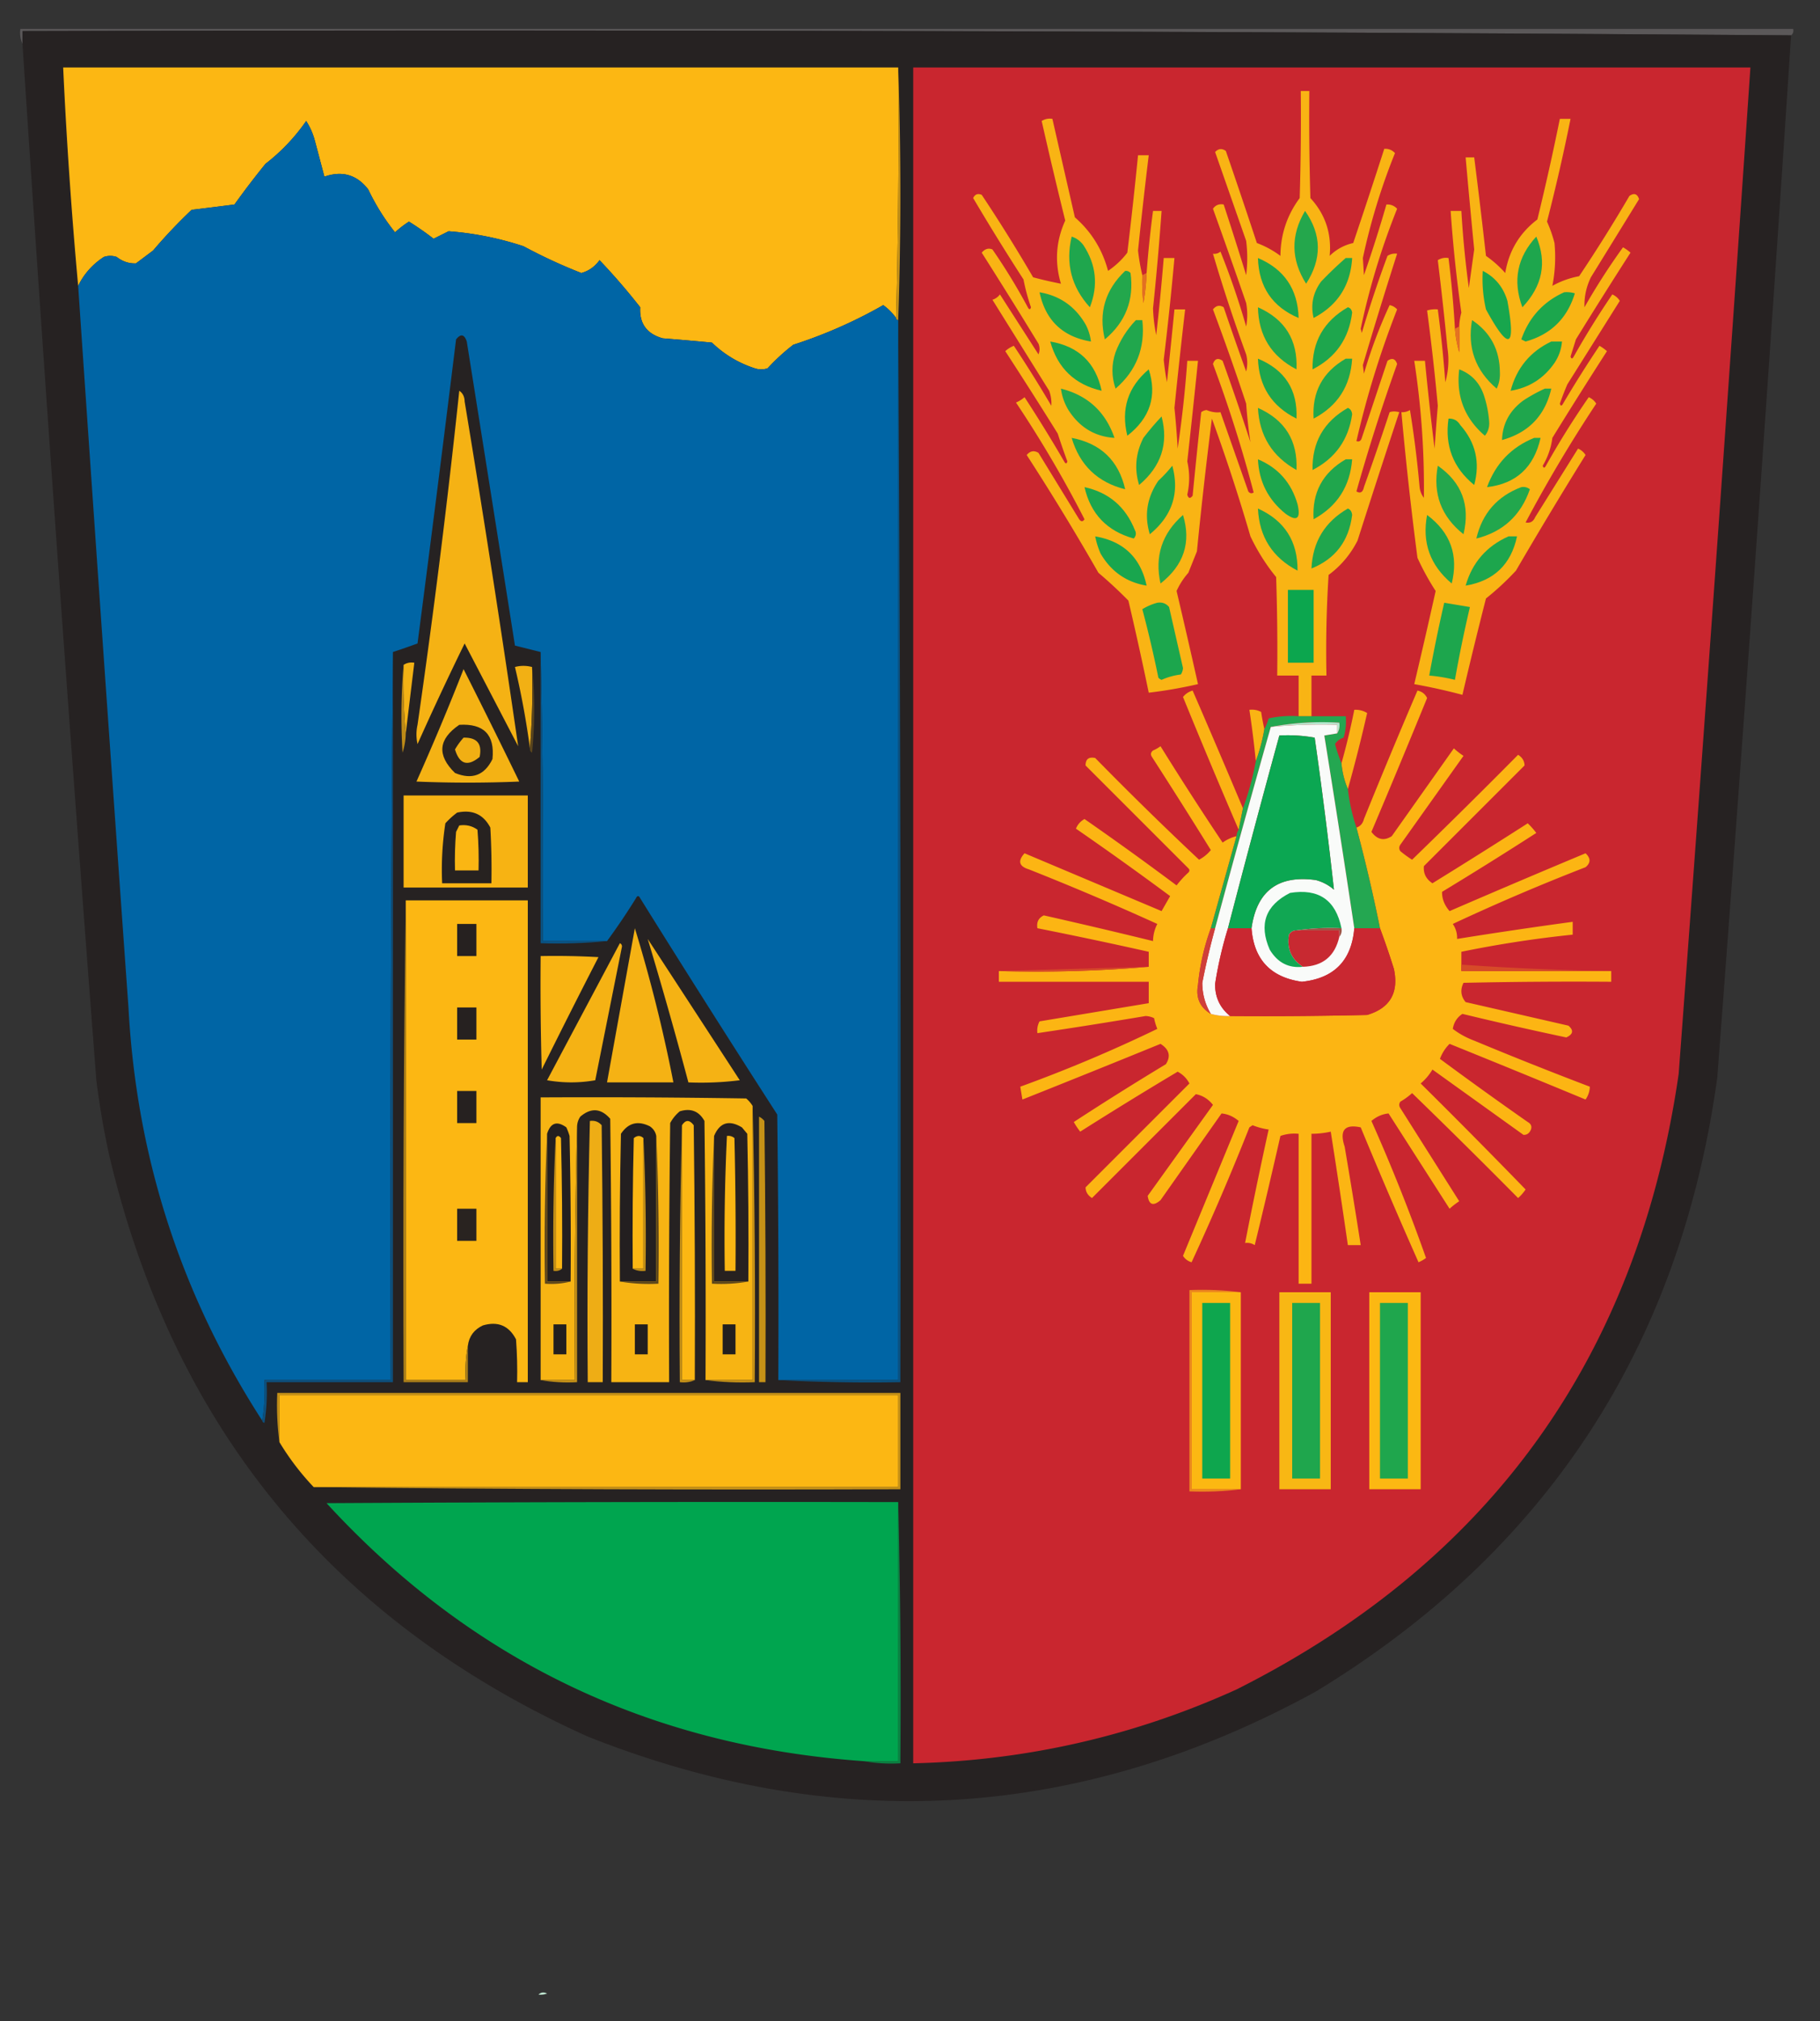 <svg xmlns="http://www.w3.org/2000/svg" width="850" height="944" style="shape-rendering:geometricPrecision;text-rendering:geometricPrecision;image-rendering:optimizeQuality;fill-rule:evenodd;clip-rule:evenodd"><rect width="100%" height="100%" fill="#333333" stroke="none"/><path style="opacity:1" fill="#5b5859" d="M836.5 16.5c-274.998-2-550.331-2.666-826-2v6c-.968-2.107-1.302-4.44-1-7h828c.237 1.291-.096 2.291-1 3z"/><path style="opacity:1" fill="#262222" d="M836.5 16.5a46465.951 46465.951 0 0 1-34.5 487C784.583 629.117 722.083 724.617 614.5 790c-110.017 60.293-223.35 67.293-340 21C155.488 757.306 80.988 666.806 51 539.5a383.747 383.747 0 0 1-6-35 43163.794 43163.794 0 0 1-34.5-484v-6c275.669-.666 551.002 0 826 2z"/><path style="opacity:1" fill="#fcb713" d="M419.5 31.5c.332 39.17-.001 78.17-1 117a25.657 25.657 0 0 0-6-6 221.487 221.487 0 0 1-42 18.5 94.578 94.578 0 0 0-12 11c-2 .667-4 .667-6 0-7.596-2.464-14.263-6.464-20-12a1609.814 1609.814 0 0 0-23-2c-7.435-2.087-10.935-6.92-10.5-14.5a296.363 296.363 0 0 0-19-22c-2.199 3.052-5.032 5.052-8.5 6a246.608 246.608 0 0 1-27-12.5c-11.446-3.782-23.113-6.115-35-7l-7 3.5a133.71 133.71 0 0 0-11.5-8 46.204 46.204 0 0 0-6.5 5c-4.903-6.126-9.07-12.793-12.5-20-5.305-6.894-12.138-8.894-20.5-6a6301.993 6301.993 0 0 0-4.5-17 32.448 32.448 0 0 0-4-9 90.113 90.113 0 0 1-19 20 399.282 399.282 0 0 0-14.5 19c-6.663.859-13.33 1.692-20 2.5a241.35 241.35 0 0 0-18 19l-8 6c-3.263.136-6.263-.864-9-3-2-.667-4-.667-6 0-5.294 3.454-9.294 7.954-12 13.5a2295.26 2295.26 0 0 1-7-102h390z"/><path style="opacity:1" fill="#c69216" d="M419.5 31.5a1741.435 1741.435 0 0 1 0 118c-.667 0-1-.333-1-1 .999-38.83 1.332-77.83 1-117z"/><path style="opacity:1" fill="#c9262f" d="M426.5 31.5h391a70797.833 70797.833 0 0 1-33.5 470C764.902 633.522 696.068 729.356 577.5 789c-47.893 21.748-98.227 33.248-151 34.5v-792z"/><path style="opacity:1" fill="#f9b414" d="M612.5 334.5h-6v-19h-10c.167-15.337 0-30.67-.5-46a93.384 93.384 0 0 1-12-19 883.175 883.175 0 0 0-18-55 2294.23 2294.23 0 0 0-7 62l-4 10c-2.286 2.604-4.119 5.437-5.5 8.5a4069.095 4069.095 0 0 1 10 43.5 213.032 213.032 0 0 1-23 4 1651.244 1651.244 0 0 0-9.5-43 202.89 202.89 0 0 0-14-13 1158.841 1158.841 0 0 0-33.5-55c1.622-1.939 3.456-2.272 5.5-1l19 31c.893 1.211 1.726 1.211 2.5 0a541.99 541.99 0 0 0-32-54.5 15.645 15.645 0 0 0 4-2.5 688.245 688.245 0 0 1 18.5 30c.654 1.196 1.154 1.196 1.5 0a300.273 300.273 0 0 1-4.5-13 2301.309 2301.309 0 0 0-24.5-38.5 12.403 12.403 0 0 1 4-2.5 602.338 602.338 0 0 1 17.5 28c.17-2.345-.163-4.679-1-7L463.5 140a6.978 6.978 0 0 0 3.5-2.5l18 28c.667-1.667.667-3.333 0-5a2769.946 2769.946 0 0 0-26.5-42.5c1.504-1.788 3.171-2.288 5-1.5a277.191 277.191 0 0 1 16.5 27c.654 1.196 1.154 1.196 1.5 0a95.597 95.597 0 0 1-3.5-13 1104.902 1104.902 0 0 1-23.5-38c.848-1.783 2.181-2.283 4-1.5a758.457 758.457 0 0 1 24 38.5c4.305 1.16 8.639 2.16 13 3-3.009-10.06-2.343-19.893 2-29.5a2322.073 2322.073 0 0 1-11-46.5c1.545-.952 3.212-1.285 5-1 3.496 15.32 6.996 30.654 10.5 46 7.686 6.693 12.853 15.026 15.5 25 3.525-2.402 6.525-5.235 9-8.5a2107.6 2107.6 0 0 0 5-45.5h5a2408.267 2408.267 0 0 0-5 44.5 94.085 94.085 0 0 0 2 11.5 84.902 84.902 0 0 0 .5 13 100.168 100.168 0 0 0 1.5-14 511.274 511.274 0 0 1 3-29h4a1396.567 1396.567 0 0 1-4 45.5c.144 4.21.644 8.376 1.5 12.5a1183.785 1183.785 0 0 0 3.5-36h5a1526.597 1526.597 0 0 1-5 47.5c.337 3.523.837 7.023 1.5 10.5 1.233-11.334 2.4-22.667 3.5-34h5a3197.062 3197.062 0 0 0-5 46 389.19 389.19 0 0 1 1.5 19 534.188 534.188 0 0 0 4.5-41h5a5033.178 5033.178 0 0 1-5 47c1.171 5.188 1.171 10.354 0 15.5.51 1.826 1.344 1.993 2.5.5a3469.68 3469.68 0 0 1 4-39 4.933 4.933 0 0 1 2.5-1c2.311.954 4.478 1.288 6.5 1l13 37c.718.951 1.551 1.117 2.5.5a624.977 624.977 0 0 0-19-60c.833-2.5 2.333-3 4.5-1.5a1277.293 1277.293 0 0 1 13 38 223.673 223.673 0 0 1-2-18 1216.994 1216.994 0 0 0-15.5-44c1.468-1.833 3.135-2.166 5-1a1590.677 1590.677 0 0 0 10.5 30 16.242 16.242 0 0 0 0-8 774.888 774.888 0 0 1-15.5-47c1.322.17 2.489-.163 3.5-1a360.89 360.89 0 0 1 12 35 30.485 30.485 0 0 0 0-11 3430.961 3430.961 0 0 0-15.5-44c1.168-1.717 2.835-2.384 5-2 3.591 10.94 7.091 21.94 10.5 33a64.218 64.218 0 0 0 0-16L567.5 71c1.527-1.632 3.193-1.8 5-.5a3263.256 3263.256 0 0 1 14.5 43 44.033 44.033 0 0 1 11 6c.081-10.001 3.081-19.001 9-27 .5-16.663.667-33.33.5-50h4c-.167 16.67 0 33.337.5 50 6.972 7.583 9.972 16.583 9 27 3.1-3.05 6.767-5.05 11-6 4.94-14.654 9.774-29.32 14.5-44 1.984-.117 3.65.55 5 2a296.39 296.39 0 0 0-15 49l.5 8a631.805 631.805 0 0 0 10.5-33c1.984-.117 3.65.55 5 2a338.426 338.426 0 0 0-17 56l.5 2a569.084 569.084 0 0 1 12-36c1.356-.88 2.856-1.214 4.5-1a2352.421 2352.421 0 0 0-16 52l.5 4c3.245-11.085 7.245-21.751 12-32a6.201 6.201 0 0 1 3.5 2 436.108 436.108 0 0 0-19 61.5c1.244.456 2.077-.044 2.5-1.5 3.987-11.98 7.987-23.98 12-36 2.167-1.5 3.667-1 4.5 1.5a897.501 897.501 0 0 0-19 59.5c1.825 1.071 2.992.404 3.5-2a1413.685 1413.685 0 0 0 12-35c1.299-.466 2.799-.466 4.5 0a6326.843 6326.843 0 0 0-19.5 60c-3.274 6.435-7.774 11.768-13.5 16a553.172 553.172 0 0 0-1 47h-7v19zM679.5 153.5a55.402 55.402 0 0 0 2 11c.112-3.72.112-7.72 0-12 .09-2.196.423-4.363 1-6.5a654.473 654.473 0 0 1-5-47.5h5a469.987 469.987 0 0 0 3.5 36c.836-6.006 1.669-12.006 2.5-18a4698.333 4698.333 0 0 1-4-43h4a3231.59 3231.59 0 0 1 5.5 46 51.057 51.057 0 0 1 9 8c1.701-10.356 6.701-18.689 15-25 3.812-15.6 7.312-31.267 10.5-47h5a924.925 924.925 0 0 1-11 48 62.438 62.438 0 0 1 3.5 10c.631 6.779.297 13.446-1 20a40.682 40.682 0 0 1 12.5-4.5A722.33 722.33 0 0 0 761 91.5c2.167-1.5 3.667-1 4.5 1.5a37781.303 37781.303 0 0 1-22.5 36.5c-2.158 4.461-3.158 9.127-3 14a306.302 306.302 0 0 1 18-28 20.499 20.499 0 0 1 3.5 2.5 2536.004 2536.004 0 0 0-25.5 40.5l-2.5 8c.346 1.196.846 1.196 1.5 0a407.687 407.687 0 0 1 18-29c1.487.655 2.653 1.655 3.5 3l-24.5 39a147.393 147.393 0 0 0-3.5 9c.346 1.196.846 1.196 1.5 0a562.661 562.661 0 0 1 17-27 20.499 20.499 0 0 1 3.5 2.5 2536.004 2536.004 0 0 0-25.5 40.5 33.585 33.585 0 0 1-4.5 13c.346 1.196.846 1.196 1.5 0a393.965 393.965 0 0 1 20-32c1.487.655 2.653 1.655 3.5 3a666.848 666.848 0 0 0-33 55.5c2.094.445 3.594-.388 4.5-2.5l20-32c1.487.655 2.653 1.655 3.5 3a2242.764 2242.764 0 0 0-32.5 54 128.578 128.578 0 0 1-14 13 2215.744 2215.744 0 0 0-11 45 282.383 282.383 0 0 0-22.5-5 3214.038 3214.038 0 0 0 10-43.5 119.35 119.35 0 0 1-8.5-15.5 1718.653 1718.653 0 0 1-7.5-68 6.846 6.846 0 0 0 4-1 494.62 494.62 0 0 1 4.5 36c.216 1.884.883 3.551 2 5a387.8 387.8 0 0 0-4.5-64h5a1538.381 1538.381 0 0 0 4.5 41c.453-6.67.953-13.337 1.5-20a1086.365 1086.365 0 0 0-5-44.5 12.93 12.93 0 0 1 5-.5 587.055 587.055 0 0 1 3.5 34c1.506-5.246 1.839-10.579 1-16a1692.355 1692.355 0 0 0-4.5-41c1.545-.952 3.212-1.285 5-1a497.628 497.628 0 0 1 3 33z"/><path style="opacity:1" fill="#0065a5" d="M418.5 148.5c0 .667.333 1 1 1v495h-56c.167-41.335 0-82.668-.5-124a7899.95 7899.95 0 0 1-64-101c-.667-1.333-1.333-1.333-2 0a303.44 303.44 0 0 1-13.5 20h-30c.332-45.17-.001-90.17-1-135-3.979-.997-7.979-1.997-12-3a72787.243 72787.243 0 0 0-22.5-142c-1.143-3.415-2.81-3.749-5-1a20674.43 20674.43 0 0 1-18 142 310.498 310.498 0 0 1-11.5 4c-1 113.165-1.333 226.499-1 340h-59c.323 6.522-.01 12.855-1 19-37.92-58.643-58.754-122.976-62.5-193a100110.704 100110.704 0 0 1-23.5-337c2.706-5.546 6.706-10.046 12-13.5 2-.667 4-.667 6 0 2.737 2.136 5.737 3.136 9 3l8-6a241.35 241.35 0 0 1 18-19c6.67-.808 13.337-1.641 20-2.5a399.282 399.282 0 0 1 14.5-19 90.113 90.113 0 0 0 19-20 32.448 32.448 0 0 1 4 9c1.513 5.684 3.013 11.35 4.5 17 8.362-2.894 15.195-.894 20.5 6 3.43 7.207 7.597 13.874 12.5 20a46.204 46.204 0 0 1 6.5-5 133.71 133.71 0 0 1 11.5 8l7-3.5c11.887.885 23.554 3.218 35 7a246.608 246.608 0 0 0 27 12.5c3.468-.948 6.301-2.948 8.5-6a296.363 296.363 0 0 1 19 22c-.435 7.58 3.065 12.413 10.5 14.5 7.671.612 15.338 1.278 23 2 5.737 5.536 12.404 9.536 20 12 2 .667 4 .667 6 0a94.578 94.578 0 0 1 12-11 221.487 221.487 0 0 0 42-18.5 25.657 25.657 0 0 1 6 6z"/><path style="opacity:1" fill="#24a74c" d="M609.5 98.5c7.801 11.084 7.968 22.417.5 34-7.109-11.24-7.275-22.573-.5-34z"/><path style="opacity:1" fill="#1fa64d" d="M500.5 110.5c2.216.703 4.049 2.036 5.5 4 5.986 9.144 6.986 18.811 3 29-8.609-9.436-11.443-20.436-8.5-33z"/><path style="opacity:1" fill="#1ea64d" d="M717.5 110.5c5.084 12.064 2.917 23.064-6.5 33-4.597-12.365-2.43-23.365 6.5-33z"/><path style="opacity:1" fill="#1ca64d" d="M587.5 120.5c12.281 5.21 18.614 14.543 19 28-12.262-5.161-18.596-14.494-19-28z"/><path style="opacity:1" fill="#1fa64d" d="M628.5 120.5h3c-.756 12.747-6.756 22.08-18 28-1.46-6.142-.293-11.809 3.5-17a177.724 177.724 0 0 1 11.5-11z"/><path style="opacity:1" fill="#23a74c" d="M525.5 126.5c.996-.086 1.829.248 2.5 1 1.706 12.549-2.294 22.883-12 31-3.01-12.471.156-23.138 9.5-32z"/><path style="opacity:1" fill="#18a64d" d="M692.5 126.5c5.773 2.951 9.606 7.618 11.5 14 4.079 22.383.745 23.716-10 4a63.131 63.131 0 0 1-1.5-18z"/><path style="opacity:1" fill="#e37022" d="M535.5 127.5a100.168 100.168 0 0 1-1.5 14 84.902 84.902 0 0 1-.5-13l2-1z"/><path style="opacity:1" fill="#1ea64d" d="M485.5 136.5c9.44 1.586 16.606 6.586 21.5 15a22.394 22.394 0 0 1 2.5 8c-13.225-2.226-21.225-9.892-24-23z"/><path style="opacity:1" fill="#1ca64d" d="M730.5 136.5a12.93 12.93 0 0 1 5 .5c-3.54 11.707-11.207 19.207-23 22.5l-2-1c3.568-10.231 10.235-17.565 20-22z"/><path style="opacity:1" fill="#22a74c" d="M587.5 143.5c12.635 5.619 18.635 15.286 18 29-11.72-6.066-17.72-15.732-18-29z"/><path style="opacity:1" fill="#1ea64d" d="M629.5 143.5c1.149.291 1.816 1.124 2 2.5-1.503 12.157-7.669 20.991-18.5 26.5-.221-12.889 5.279-22.555 16.5-29z"/><path style="opacity:1" fill="#23a74c" d="M687.5 149.5c8.617 5.726 12.95 13.893 13 24.5.109 2.7-.391 5.2-1.5 7.5-9.952-8.478-13.785-19.144-11.5-32z"/><path style="opacity:1" fill="#0a5281" d="M419.5 150.5c1 164.832 1.333 329.832 1 495a813 813 0 0 1-57-1h56v-494z"/><path style="opacity:1" fill="#21a74d" d="M530.5 149.5h3c1.421 12.912-2.746 23.579-12.5 32-1.936-5.652-1.936-11.318 0-17 2.175-5.665 5.341-10.665 9.5-15z"/><path style="opacity:1" fill="#e47321" d="M681.5 152.5c.112 4.28.112 8.28 0 12a55.402 55.402 0 0 1-2-11l2-1z"/><path style="opacity:1" fill="#19a64d" d="M490.5 159.5c13.225 2.226 21.225 9.892 24 23-12.552-2.884-20.552-10.551-24-23z"/><path style="opacity:1" fill="#1aa64d" d="M724.5 159.5h5c-.299 3.605-1.465 6.939-3.5 10-5.025 7.258-11.858 11.592-20.5 13 2.807-10.634 9.141-18.301 19-23z"/><path style="opacity:1" fill="#1da64d" d="M587.5 167.5c12.602 5.227 18.602 14.56 18 28-11.547-5.76-17.547-15.094-18-28z"/><path style="opacity:1" fill="#21a74d" d="M628.5 167.5h3c-.771 12.757-6.771 22.091-18 28-.801-12.395 4.199-21.728 15-28z"/><path style="opacity:1" fill="#22a74c" d="M681.5 172.5c5.619 2.122 9.452 6.122 11.5 12a51.967 51.967 0 0 1 2.5 12.5c.16 2.47-.507 4.636-2 6.5-9.485-8.109-13.485-18.442-12-31z"/><path style="opacity:1" fill="#14a64e" d="M536.5 172.5c3.973 12.381.639 22.715-10 31-3.07-12.456.264-22.79 10-31z"/><path style="opacity:1" fill="#21a74d" d="M495.5 181.5c12.455 3.119 20.788 10.786 25 23-9.16-.589-16.326-4.923-21.5-13a25.64 25.64 0 0 1-3.5-10z"/><path style="opacity:1" fill="#1fa64d" d="M721.5 181.5h3c-2.879 12.546-10.545 20.546-23 24 .22-7.595 3.554-13.762 10-18.5a74.483 74.483 0 0 1 10-5.5z"/><path style="opacity:1" fill="#f5b214" d="M214.5 182.5c1.617 1.089 2.45 2.756 2.5 5a8055.07 8055.07 0 0 1 25 161l-25-48a1502.277 1502.277 0 0 0-22 47c-.667-3-.667-6 0-9a4149.73 4149.73 0 0 0 19.5-156z"/><path style="opacity:1" fill="#24a74c" d="M587.5 190.5c12.635 5.619 18.635 15.286 18 29-11.332-6.327-17.332-15.994-18-29z"/><path style="opacity:1" fill="#20a64d" d="M629.5 190.5c1.193.47 1.86 1.47 2 3-1.694 11.859-7.86 20.525-18.5 26-.261-12.914 5.239-22.581 16.5-29z"/><path style="opacity:1" fill="#16a64e" d="M676.5 195.5c2.403-.107 4.236.893 5.5 3 7.181 8.131 9.347 17.464 6.5 28-9.826-7.999-13.826-18.332-12-31z"/><path style="opacity:1" fill="#1fa64d" d="M542.5 194.5c3.322 12.657-.178 23.324-10.5 32-2.293-7.506-1.627-14.839 2-22 2.669-3.5 5.502-6.833 8.5-10z"/><path style="opacity:1" fill="#20a64d" d="M500.5 204.5c13.587 2.588 21.921 10.588 25 24-12.891-3.224-21.225-11.224-25-24z"/><path style="opacity:1" fill="#1da64d" d="M716.5 204.5h3c-3.088 13.769-11.422 21.435-25 23 3.988-10.986 11.321-18.652 22-23z"/><path style="opacity:1" fill="#20a64d" d="M628.5 214.5h3c-.972 12.62-6.972 21.953-18 28-.801-12.395 4.199-21.728 15-28z"/><path style="opacity:1" fill="#1da64d" d="M587.5 214.5c9.468 3.975 15.635 10.975 18.5 21 1.577 6.727-.257 8.227-5.5 4.5-8.188-6.543-12.521-15.043-13-25.5z"/><path style="opacity:1" fill="#1ea64d" d="M547.5 217.5c3.469 12.763-.031 23.43-10.5 32-2.671-8.85-1.338-17.184 4-25a63.707 63.707 0 0 0 6.5-7z"/><path style="opacity:1" fill="#24a74d" d="M671.5 217.5c11.217 7.796 15.217 18.462 12 32-10.396-8.241-14.396-18.908-12-32z"/><path style="opacity:1" fill="#1ba64d" d="M506.5 227.5c11.318 2.479 19.151 9.145 23.5 20 .781 1.444.614 2.777-.5 4-12.478-3.476-20.144-11.476-23-24z"/><path style="opacity:1" fill="#22a74d" d="M710.5 227.5c1.478-.262 2.811.071 4 1-4.221 12.224-12.554 19.891-25 23 2.762-11.759 9.762-19.759 21-24z"/><path style="opacity:1" fill="#1fa64d" d="M587.5 237.5c12.455 5.628 18.622 15.294 18.5 29-11.714-6.088-17.881-15.755-18.5-29z"/><path style="opacity:1" fill="#20a64d" d="M629.5 237.5c1.193.47 1.86 1.47 2 3-1.523 12.167-7.856 20.5-19 25 .557-12.45 6.224-21.783 17-28z"/><path style="opacity:1" fill="#24a74c" d="M552.5 240.5c3.902 12.801.402 23.468-10.5 32-2.816-12.72.684-23.386 10.5-32z"/><path style="opacity:1" fill="#1fa64d" d="M666.5 240.5c10.927 8.176 14.761 18.843 11.5 32-10.101-8.474-13.935-19.141-11.5-32z"/><path style="opacity:1" fill="#19a64e" d="M511.5 250.5c13.217 2.267 21.217 9.934 24 23-9.426-1.568-16.593-6.568-21.5-15a37.914 37.914 0 0 1-2.5-8z"/><path style="opacity:1" fill="#1da64d" d="M704.5 250.5h4c-2.788 13.122-10.788 20.789-24 23 3.082-10.751 9.749-18.418 20-23z"/><path style="opacity:1" fill="#0ca64e" d="M601.5 275.5h12v34h-12v-34z"/><path style="opacity:1" fill="#1ca64d" d="M540.5 281.5c2.266-.359 4.099.308 5.5 2l6.5 28.5a6.293 6.293 0 0 1-1 3 31.827 31.827 0 0 0-9 2.5 3.647 3.647 0 0 1-1.5-1 558.227 558.227 0 0 0-7.5-32c2.264-1.369 4.597-2.369 7-3z"/><path style="opacity:1" fill="#1da64d" d="m674.5 281.5 12 2a620.78 620.78 0 0 0-7 34 76.246 76.246 0 0 0-12-2 768.948 768.948 0 0 1 7-34z"/><path style="opacity:1" fill="#0c507e" d="M183.5 304.5v341h-59a91.123 91.123 0 0 1-1 19c-.607-.124-.94-.457-1-1 .99-6.145 1.323-12.478 1-19h59c-.333-113.501 0-226.835 1-340z"/><path style="opacity:1" fill="#095384" d="M252.5 304.5c.999 44.83 1.332 89.83 1 135h30c-10.153.994-20.486 1.328-31 1v-136z"/><path style="opacity:1" fill="#f4b214" d="M189.5 342.5c-.994-10.487-1.328-21.154-1-32 1.419-.951 3.085-1.284 5-1l-4 33z"/><path style="opacity:1" fill="#bd8b17" d="M188.5 310.5c-.328 10.846.006 21.513 1 32a30.465 30.465 0 0 1-1.5 9c-.827-13.84-.661-27.506.5-41z"/><path style="opacity:1" fill="#f2b014" d="M248.5 311.5a361.608 361.608 0 0 1-1 38 384.495 384.495 0 0 0-7-38c2.589-.705 5.256-.705 8 0z"/><path style="opacity:1" fill="#5a451d" d="M248.5 311.5c1.325 13.173 1.325 26.506 0 40-.798-.457-1.131-1.124-1-2a361.608 361.608 0 0 0 1-38z"/><path style="opacity:1" fill="#f4b214" d="M216.5 312.5a3864.228 3864.228 0 0 1 26 52.5c-16 .667-32 .667-48 0a1202.358 1202.358 0 0 0 22-52.5z"/><path style="opacity:1" fill="#fbb214" d="m580.5 377.5-2 10a3326.001 3326.001 0 0 1-26-62c1.155-1.45 2.655-2.45 4.5-3a5581.834 5581.834 0 0 1 23.5 55z"/><path style="opacity:1" fill="#fcb513" d="M682.5 450.5v3h70v5c-23.002-.167-46.002 0-69 .5-1.591 3.275-1.258 6.275 1 9l48 11c2.563 2.184 2.229 4.017-1 5.5a1702.913 1702.913 0 0 1-48.5-11c-2.474 1.594-3.974 3.927-4.5 7 2.994 2.29 6.327 4.124 10 5.5a1843.544 1843.544 0 0 0 54 21.5 10.776 10.776 0 0 1-2 6 7432.705 7432.705 0 0 0-63.5-26c-1.987 1.964-3.487 4.297-4.5 7a1879.105 1879.105 0 0 0 41 29.5c1.507.837 2.007 2.004 1.5 3.5-.72 1.755-1.887 2.589-3.5 2.5L669 499.5a25.55 25.55 0 0 1-5.5 6.5 3427.335 3427.335 0 0 1 49 49.5 19.887 19.887 0 0 1-3.5 4 3427.335 3427.335 0 0 0-49.5-49 32.364 32.364 0 0 1-5.5 4c-.667 1-.667 2 0 3l27.5 43.5a36.078 36.078 0 0 0-4.5 3.5L648.5 520c-2.903.277-5.57 1.444-8 3.5a861.812 861.812 0 0 1 25.5 64 18.08 18.08 0 0 1-3.5 2 2657.485 2657.485 0 0 1-27-63c-7.518-1.634-10.018 1.366-7.5 9a3292.011 3292.011 0 0 1 7.5 46h-6a4369.033 4369.033 0 0 0-8-53 41.73 41.73 0 0 1-9 1v70h-6v-70c-2.948-.277-5.781.056-8.5 1a3512.09 3512.09 0 0 1-12 51c-1.356-.88-2.856-1.214-4.5-1a2262.812 2262.812 0 0 1 11-53 31.625 31.625 0 0 1-7.5-2l-1.5 1a1202.002 1202.002 0 0 1-27 63c-1.73-.526-3.064-1.526-4-3l26-63c-2.43-2.056-5.097-3.223-8-3.5L542 560.5c-3.355 2.882-5.355 2.216-6-2l30.5-42.5c-2.185-2.744-4.851-4.41-8-5L510 559.5c-1.983-1.266-2.983-2.932-3-5l48.5-48.5c-1.285-2.423-3.118-4.256-5.5-5.5a1932.336 1932.336 0 0 0-45.5 28 32.367 32.367 0 0 1-3-4.5 1426.035 1426.035 0 0 1 43-27c2.409-3.762 1.576-6.929-2.5-9.5a7964.89 7964.89 0 0 1-64.5 26l-1-6a678.383 678.383 0 0 0 64-27 28.043 28.043 0 0 1-1.5-5 9.839 9.839 0 0 0-4-1 2647.75 2647.75 0 0 1-50.5 8c-.239-1.967.094-3.801 1-5.5l51-8.5v-10h-70v-5c23.691.657 47.024-.01 70-2v-7a2148.347 2148.347 0 0 0-52-11c-.475-2.823.525-4.823 3-6 17.04 3.843 34.04 7.843 51 12a18.074 18.074 0 0 1 2-8 1325.947 1325.947 0 0 0-60-25.5c-4.6-1.41-5.267-3.91-2-7.5l64 27c1.324-2.328 2.657-4.661 4-7a1616.39 1616.39 0 0 0-44-31.5c.805-1.972 2.139-3.472 4-4.5a1551.113 1551.113 0 0 1 43 31 46.607 46.607 0 0 1 5.5-6c.667-.667.667-1.333 0-2l-48-48c-.022-2.97 1.478-4.136 4.5-3.5a1626.717 1626.717 0 0 0 48.5 47.5 17.712 17.712 0 0 0 5.5-4.5 2932.213 2932.213 0 0 0-27.5-43.5c-.749-1.135-.583-2.135.5-3a18.08 18.08 0 0 0 3.5-2 1582.778 1582.778 0 0 0 29 45 19.209 19.209 0 0 1 6.5-3c-3.994 14.318-7.994 28.651-12 43a105.942 105.942 0 0 0-6 26.5c-1.098 5.964.902 10.464 6 13.5a29.23 29.23 0 0 0 9 1c21.336.167 42.669 0 64-.5 10.688-3.193 14.855-10.36 12.5-21.5a378.73 378.73 0 0 0-6.5-19c-3.109-15.456-6.775-31.122-11-47 1.835-.622 3.002-1.956 3.5-4a3327.657 3327.657 0 0 1 25-60c2.123.466 3.623 1.633 4.5 3.5a5108.474 5108.474 0 0 1-26 62.5c2.751 3.669 5.918 4.336 9.5 2l29-41a36.078 36.078 0 0 0 4.5 3.5L654 394.5c-.667 1-.667 2 0 3a51.064 51.064 0 0 0 5.5 4 3427.335 3427.335 0 0 0 49.5-49c1.983 1.266 2.983 2.932 3 5l-47 47c-.309 3.382 1.024 6.049 4 8a3055.144 3055.144 0 0 0 44.5-28 35.594 35.594 0 0 1 4 4.5 1882.306 1882.306 0 0 1-44 27.5c-.089 3.209 1.077 6.209 3.5 9a5388.08 5388.08 0 0 1 63.5-27c2.467 2.29 2.467 4.457 0 6.5a1001.198 1001.198 0 0 0-62 26.5c1.446 2.118 2.113 4.451 2 7 17.97-2.884 35.97-5.551 54-8v6a526.485 526.485 0 0 0-52 8v6z"/><path style="opacity:1" fill="#fab414" d="M590.5 340.5c-.889 5.228-2.222 10.228-4 15a443.939 443.939 0 0 0-3-24c1.967-.239 3.801.094 5.5 1a99.899 99.899 0 0 0 1.5 8z"/><path style="opacity:1" fill="#fab215" d="M629.5 368.5c-1.602-3.739-2.602-7.739-3-12a331.28 331.28 0 0 0 6-25 10.098 10.098 0 0 1 6 1.5 735.829 735.829 0 0 1-9 35.5z"/><path style="opacity:1" fill="#24a751" d="M606.5 334.5h22a25.879 25.879 0 0 1-1 10c-1.73.526-3.064 1.526-4 3a83.7 83.7 0 0 0 3 9c.398 4.261 1.398 8.261 3 12a87.959 87.959 0 0 0 4 18c4.225 15.878 7.891 31.544 11 47h-12a8339.68 8339.68 0 0 0-14-90l6-1c.951-1.419 1.284-3.085 1-5-11.052-.643-21.719.024-32 2a7619.667 7619.667 0 0 0-26 94h-2c4.006-14.349 8.006-28.682 12-43a5.727 5.727 0 0 1 1-3l2-10c2.602-7.066 4.602-14.399 6-22 1.778-4.772 3.111-9.772 4-15 .806-1.497 1.472-3.164 2-5a49.87 49.87 0 0 1 14-1z"/><path style="opacity:1" fill="#b6e6cd" d="M624.5 342.5v-4a249.277 249.277 0 0 0-31 1c10.281-1.976 20.948-2.643 32-2 .284 1.915-.049 3.581-1 5z"/><path style="opacity:1" fill="#f9fbf9" d="m624.5 342.5-6 1a8339.68 8339.68 0 0 1 14 90c-1.25 15.083-9.416 23.417-24.5 25-14.579-2.077-22.412-10.41-23.5-25 2.437-17.4 12.437-24.9 30-22.5a20.924 20.924 0 0 1 8.5 4.5 2255.288 2255.288 0 0 0-9-71 70.907 70.907 0 0 0-16.5-1 6858.605 6858.605 0 0 0-24 90 183.686 183.686 0 0 0-6 26c-.078 6.175 2.255 11.175 7 15a29.23 29.23 0 0 1-9-1c-2.644-4.403-3.977-9.236-4-14.5a350.495 350.495 0 0 1 6-25.5 7619.667 7619.667 0 0 1 26-94 249.277 249.277 0 0 1 31-1v4z"/><path style="opacity:1" fill="#292320" d="M214.5 338.5c11.486-.682 16.652 4.651 15.5 16-3.725 7.605-9.558 9.772-17.5 6.5-8.506-8.296-7.839-15.796 2-22.5z"/><path style="opacity:1" fill="#0ba752" d="M584.5 433.5h-11a6858.605 6858.605 0 0 1 24-90 70.907 70.907 0 0 1 16.5 1 2255.288 2255.288 0 0 1 9 71 20.924 20.924 0 0 0-8.5-4.5c-17.563-2.4-27.563 5.1-30 22.5z"/><path style="opacity:1" fill="#f1af14" d="M216.5 344.5c6.265-.137 8.765 2.863 7.5 9-5.561 4.62-9.395 3.453-11.5-3.5a32.924 32.924 0 0 1 4-5.5z"/><path style="opacity:1" fill="#f7b313" d="M188.5 371.5h58v43h-58v-43z"/><path style="opacity:1" fill="#272220" d="M213.5 379.5c7.091-1.533 12.257.8 15.5 7 .5 8.66.666 17.327.5 26h-23a142.774 142.774 0 0 1 1.5-28 37.84 37.84 0 0 1 5.5-5z"/><path style="opacity:1" fill="#fab613" d="M214.5 385.5c3.185-.48 6.019.186 8.5 2 .5 6.325.666 12.658.5 19h-11c-.166-6.009.001-12.009.5-18l1.5-3z"/><path style="opacity:1" fill="#11a753" d="M626.5 433.5c-7.187-.325-14.187.009-21 1-1.517.011-2.684.677-3.5 2-1.092 6.478 1.075 11.478 6.5 15-6.657.753-11.823-1.913-15.5-8-5.164-11.841-1.998-20.674 9.5-26.5 13.345-2.167 21.345 3.333 24 16.5z"/><path style="opacity:1" fill="#fcb713" d="M189.5 420.5h57v225h-5c.166-6.675 0-13.342-.5-20-3.323-6.408-8.489-8.575-15.5-6.5-4.097 1.922-6.43 5.088-7 9.5-.988 5.14-1.321 10.474-1 16h-28v-224z"/><path style="opacity:1" fill="#262120" d="M213.5 431.5h9v15h-9v-15z"/><path style="opacity:1" fill="#f5b214" d="M296.5 433.5a710.215 710.215 0 0 1 18 72h-31l13-72z"/><path style="opacity:1" fill="#c92831" d="M573.5 433.5h11c1.088 14.59 8.921 22.923 23.5 25 15.084-1.583 23.25-9.917 24.5-25h12a378.73 378.73 0 0 1 6.5 19c2.355 11.14-1.812 18.307-12.5 21.5-21.331.5-42.664.667-64 .5-4.745-3.825-7.078-8.825-7-15a183.686 183.686 0 0 1 6-26z"/><path style="opacity:1" fill="#9d5143" d="M605.5 434.5c6.813-.991 13.813-1.325 21-1 .268 1.599-.066 2.932-1 4v-3h-20z"/><path style="opacity:1" fill="#c82931" d="M605.5 434.5h20v3c-2.058 9.059-7.725 13.726-17 14-5.425-3.522-7.592-8.522-6.5-15 .816-1.323 1.983-1.989 3.5-2z"/><path style="opacity:1" fill="#f5b214" d="M289.5 440.5c.597.235.93.735 1 1.5L278 504.5c-7.442 1.313-14.942 1.313-22.5 0 11.359-21.387 22.692-42.72 34-64zM302.5 438.5a67269.253 67269.253 0 0 1 43 66 144.841 144.841 0 0 1-24 1 2098.664 2098.664 0 0 0-19-67z"/><path style="opacity:1" fill="#cf3f39" d="M565.5 433.5h2a350.495 350.495 0 0 0-6 25.5c.023 5.264 1.356 10.097 4 14.5-5.098-3.036-7.098-7.536-6-13.5a105.942 105.942 0 0 1 6-26.5z"/><path style="opacity:1" fill="#f8b413" d="M252.5 446.5c9.006-.166 18.006 0 27 .5a3857.856 3857.856 0 0 0-26.5 52.5c-.5-17.664-.667-35.33-.5-53z"/><path style="opacity:1" fill="#d64a28" d="M536.5 451.5c-22.976 1.99-46.309 2.657-70 2 23.236-.676 46.569-1.343 70-2z"/><path style="opacity:1" fill="#d64b28" d="M682.5 450.5a1263.183 1263.183 0 0 0 70 3h-70v-3z"/><path style="opacity:1" fill="#262120" d="M213.5 470.5h9v15h-9v-15zM213.5 509.5h9v15h-9v-15z"/><path style="opacity:1" fill="#f7b413" d="M351.5 516.5v128h-22c.167-40.335 0-80.668-.5-121-2.541-4.569-6.375-6.069-11.5-4.5a17.842 17.842 0 0 0-4.5 5.5c-.5 40.332-.667 80.665-.5 121h-27c.167-41.001 0-82.001-.5-123-4.3-4.946-8.967-5.279-14-1-1.009 1.525-1.509 3.192-1.5 5a3480.157 3480.157 0 0 0-1 118h-16v-132c32.002-.167 64.002 0 96 .5a14.698 14.698 0 0 1 3 3.5z"/><path style="opacity:1" fill="#c69116" d="M351.5 516.5c.999 42.83 1.332 85.83 1 129-7.852.325-15.518-.008-23-1h22v-128z"/><path style="opacity:1" fill="#c59117" d="M354.5 521.5c.958.453 1.792 1.119 2.5 2 .5 40.665.667 81.332.5 122h-3v-124z"/><path style="opacity:1" fill="#fcb713" d="M324.5 644.5h-6v-119c1.698-2.624 3.531-2.624 5.5 0 .5 39.665.667 79.332.5 119z"/><path style="opacity:1" fill="#231f20" d="M266.5 598.5h-11v-69c1.637-5.158 4.637-6.158 9-3a28.931 28.931 0 0 1 1.5 4c.5 22.664.667 45.331.5 68z"/><path style="opacity:1" fill="#eead15" d="M275.5 523.5c2.222-.322 4.056.345 5.5 2 .5 39.999.667 79.999.5 120h-7c-.327-40.739.006-81.406 1-122z"/><path style="opacity:1" fill="#231f20" d="M306.5 530.5v68h-17c-.167-23.002 0-46.002.5-69 3.411-5.112 7.911-6.278 13.5-3.5 1.641 1.129 2.641 2.629 3 4.5z"/><path style="opacity:1" fill="#272120" d="M349.5 598.5h-16v-68c2.647-6.288 6.98-7.621 13-4l2.5 3c.5 22.998.667 45.998.5 69z"/><path style="opacity:1" fill="#c69116" d="M269.5 526.5v119c-5.858.322-11.525-.011-17-1h16c-.332-39.504.001-78.837 1-118zM318.5 525.5v119h6c-2.107.968-4.441 1.302-7 1-.332-40.17.001-80.17 1-120z"/><path style="opacity:1" fill="#fcb713" d="M300.5 531.5v61h-5c-.167-20.336 0-40.669.5-61 1.616-1.301 3.116-1.301 4.5 0z"/><path style="opacity:1" fill="#fab613" d="M339.5 530.5c1.322-.17 2.489.163 3.5 1 .5 20.664.667 41.331.5 62h-5a1009.46 1009.46 0 0 1 1-63z"/><path style="opacity:1" fill="#5b451c" d="M255.5 529.5v69h11c-3.798.983-7.798 1.317-12 1-.331-23.506.002-46.839 1-70z"/><path style="opacity:1" fill="#fcb713" d="M262.5 592.5h-3v-61c.689-1.274 1.523-1.274 2.5 0 .5 20.331.667 40.664.5 61z"/><path style="opacity:1" fill="#5a451c" d="M306.5 530.5a1190.252 1190.252 0 0 1 1 69c-6.19.323-12.19-.01-18-1h17v-68z"/><path style="opacity:1" fill="#5b451c" d="M333.5 530.5v68h16c-5.475.989-11.142 1.322-17 1-.331-23.173.002-46.173 1-69z"/><path style="opacity:1" fill="#c28e16" d="M259.5 531.5v61h3c-1.068.934-2.401 1.268-4 1a961.42 961.42 0 0 1 1-62z"/><path style="opacity:1" fill="#c08d16" d="M300.5 531.5a961.42 961.42 0 0 1 1 62c-2.235.295-4.235-.039-6-1h5v-61z"/><path style="opacity:1" fill="#292320" d="M213.5 564.5h9v15h-9v-15z"/><path style="opacity:1" fill="#ec881d" d="M579.5 603.5h-23v92h23c-7.816.992-15.816 1.326-24 1v-94c8.184-.326 16.184.008 24 1z"/><path style="opacity:1" fill="#fcb812" d="M579.5 603.5v92h-23v-92h23z"/><path style="opacity:1" fill="#f8b714" d="M597.5 603.5h24v92h-24v-92z"/><path style="opacity:1" fill="#fcb812" d="M639.5 603.5h24v92h-24v-92z"/><path style="opacity:1" fill="#0ea64e" d="M561.5 608.5h13v82h-13v-82z"/><path style="opacity:1" fill="#1fa64d" d="M603.5 608.5h13v82h-13v-82zM644.5 608.5h13v82h-13v-82z"/><path style="opacity:1" fill="#221f1f" d="M258.5 618.5h6v14h-6v-14zM296.5 618.5h6v14h-6v-14zM337.5 618.5h6v14h-6v-14z"/><path style="opacity:1" fill="#ad8018" d="M189.5 420.5v224h28c-.321-5.526.012-10.86 1-16v17h-30c-.333-75.169.001-150.169 1-225z"/><path style="opacity:1" fill="#fcb713" d="M146.5 694.5a122.28 122.28 0 0 1-16-21v-22h289v43h-273z"/><path style="opacity:1" fill="#c69116" d="M146.5 694.5h273v-43h-289v22c-.992-7.482-1.325-15.148-1-23h291v45c-91.502.333-182.835-.001-274-1z"/><path style="opacity:1" fill="#00a54f" d="M419.5 701.5v121h-16c-99.99-7.001-183.656-47.167-251-120.5a35626.8 35626.8 0 0 1 267-.5z"/><path style="opacity:1" fill="#0b8142" d="M419.5 701.5a3720.344 3720.344 0 0 1 1 122c-5.858.322-11.525-.011-17-1h16v-121z"/><path style="opacity:1" fill="#c2ead4" d="M251.5 931.5c1.101-1.098 2.434-1.265 4-.5a8.43 8.43 0 0 1-4 .5z"/></svg>